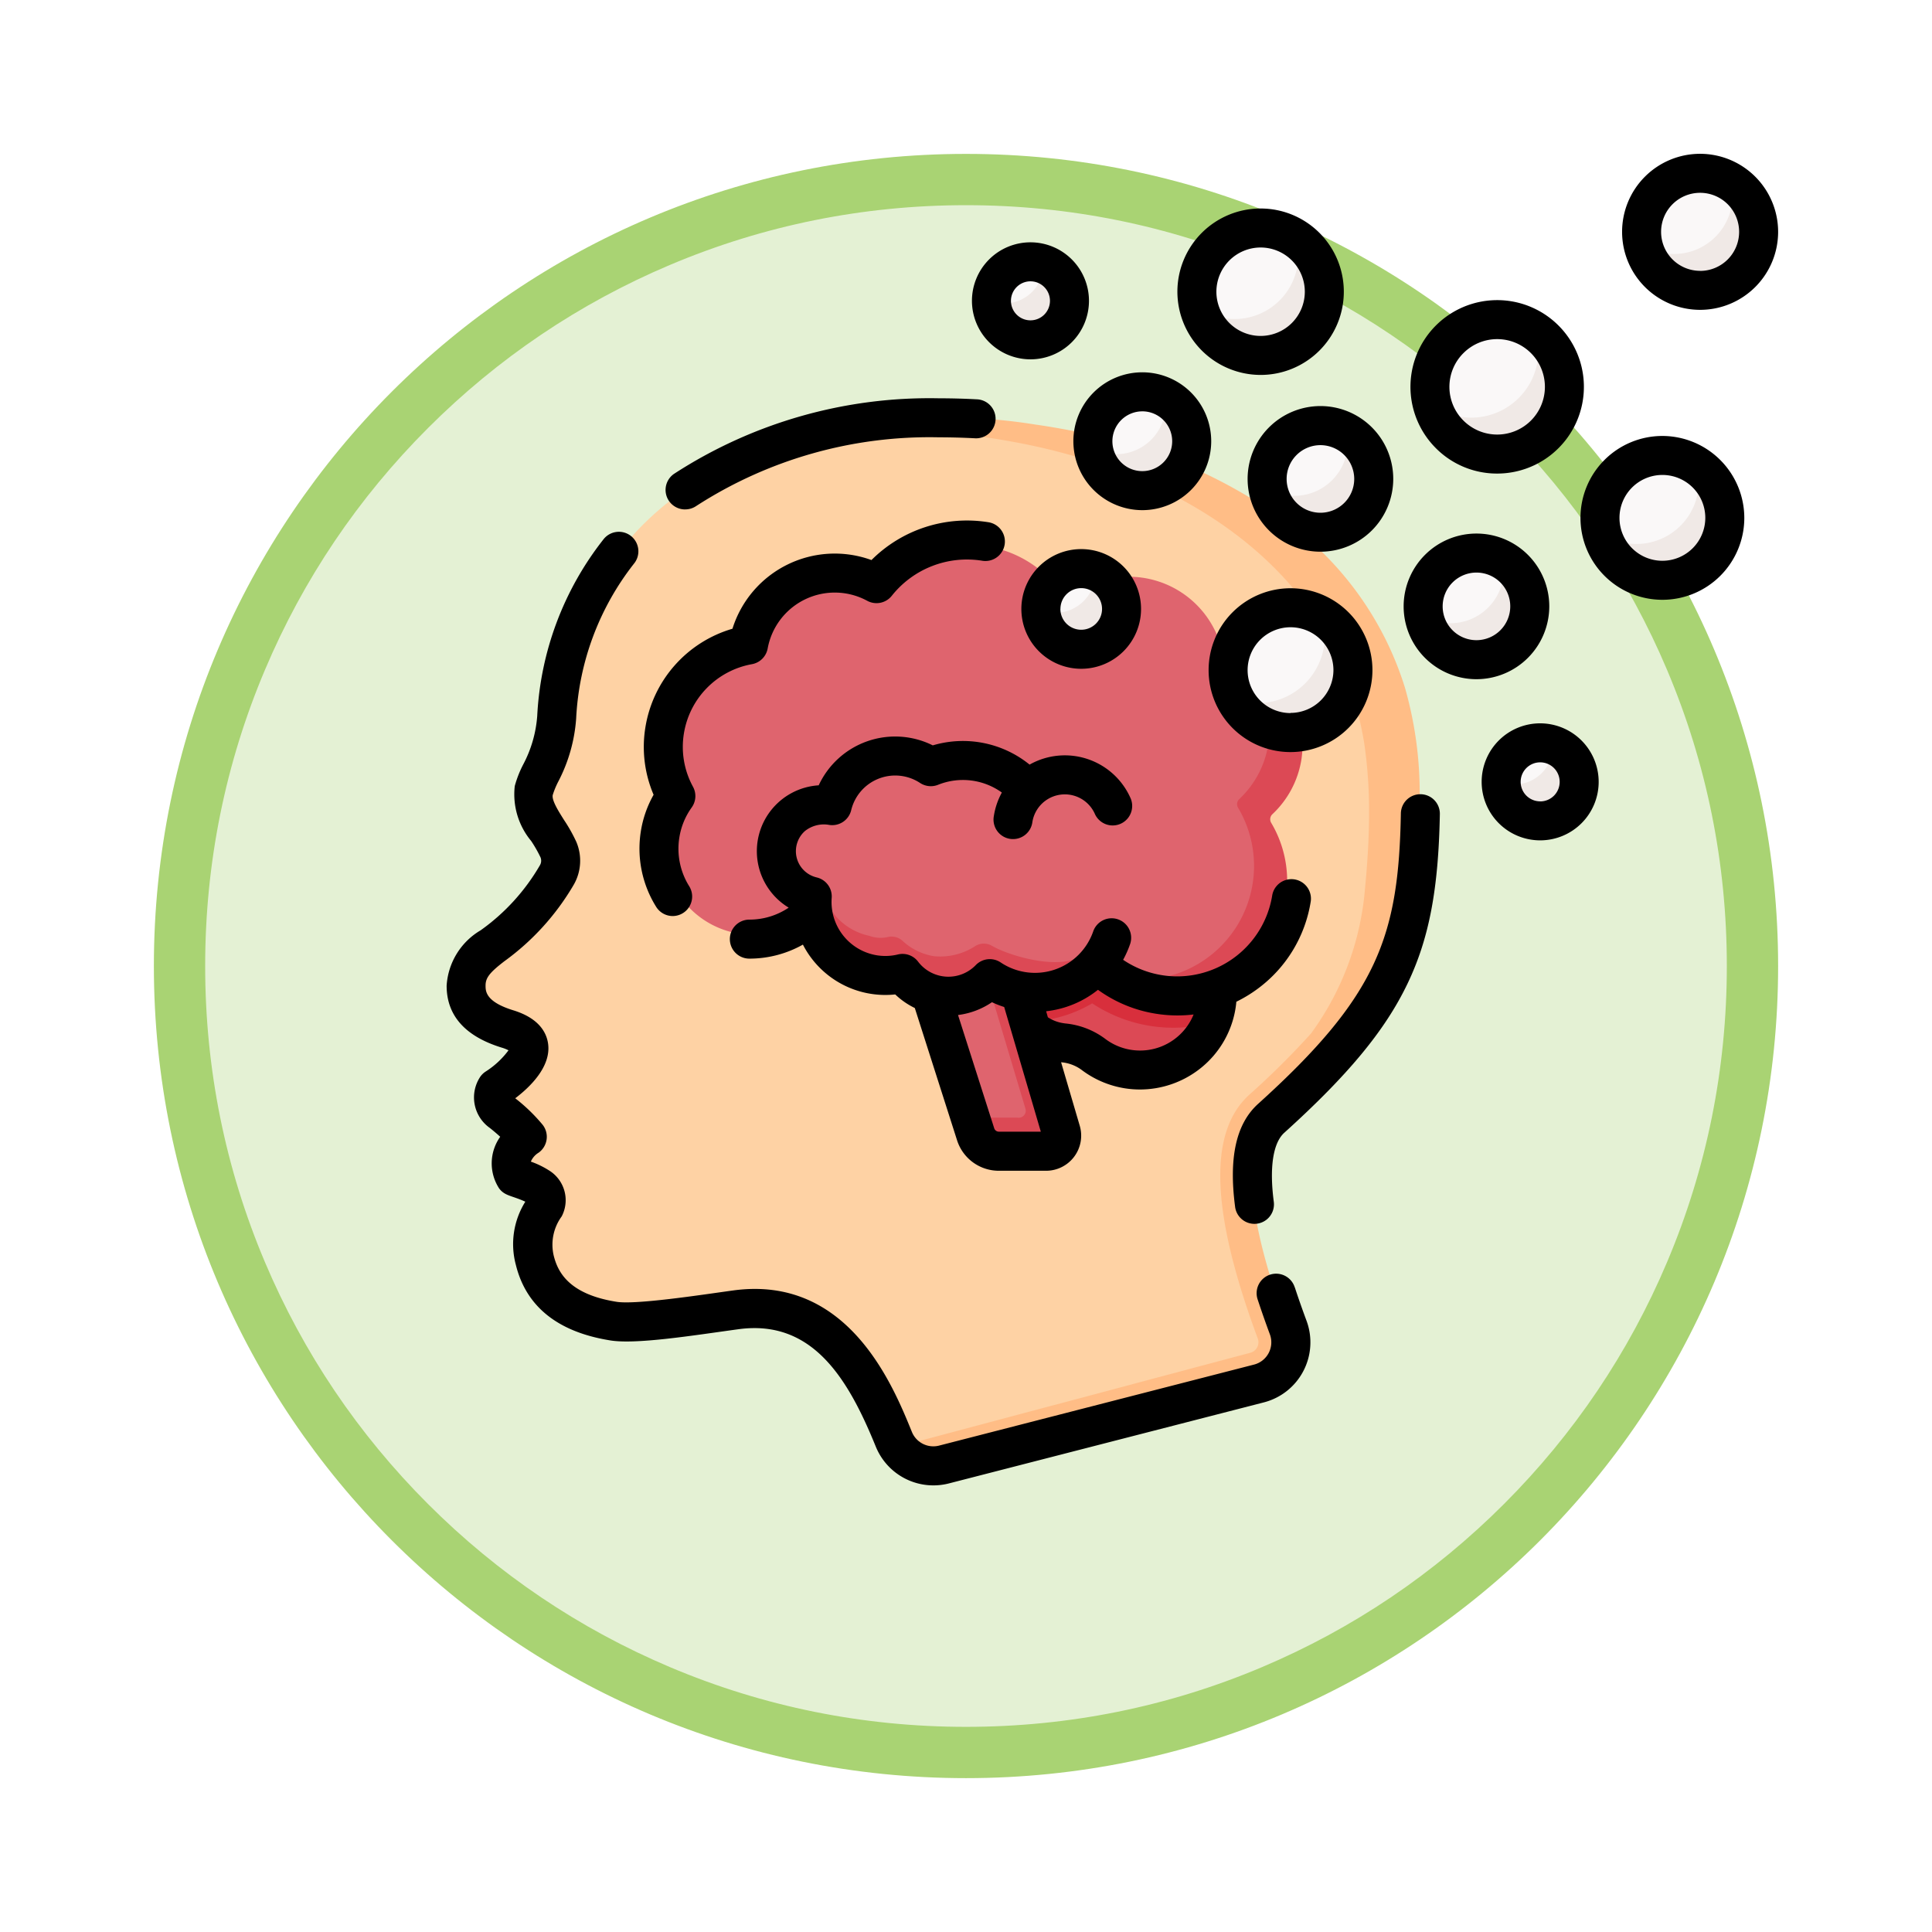 <svg xmlns="http://www.w3.org/2000/svg" xmlns:xlink="http://www.w3.org/1999/xlink" width="113" height="113" viewBox="0 0 113 113">
  <defs>
    <filter id="Trazado_982547" x="0" y="0" width="113" height="113" filterUnits="userSpaceOnUse">
      <feOffset dy="3" input="SourceAlpha"/>
      <feGaussianBlur stdDeviation="3" result="blur"/>
      <feFlood flood-opacity="0.161"/>
      <feComposite operator="in" in2="blur"/>
      <feComposite in="SourceGraphic"/>
    </filter>
  </defs>
  <g id="Grupo_1220363" data-name="Grupo 1220363" transform="translate(-742.046 -1440.695)">
    <g id="Grupo_1212633" data-name="Grupo 1212633" transform="translate(0 -6098.948)">
      <g id="Grupo_1209993" data-name="Grupo 1209993" transform="translate(0 10.835)">
        <g id="Grupo_1208706" data-name="Grupo 1208706" transform="translate(-1.454 3213.429)">
          <g id="Grupo_1148634" data-name="Grupo 1148634" transform="translate(488.454 600.047)">
            <g id="Grupo_1148525" data-name="Grupo 1148525" transform="translate(264.046 3721.333)">
              <g transform="matrix(1, 0, 0, 1, -9, -6)" filter="url(#Trazado_982547)">
                <g id="Trazado_982547-2" data-name="Trazado 982547" transform="translate(9 6)" fill="#e4f1d4">
                  <path d="M 47.5 93.5 C 41.289 93.5 35.265 92.284 29.595 89.886 C 24.118 87.569 19.198 84.252 14.973 80.027 C 10.748 75.802 7.431 70.882 5.114 65.405 C 2.716 59.735 1.5 53.711 1.5 47.5 C 1.5 41.289 2.716 35.265 5.114 29.595 C 7.431 24.118 10.748 19.198 14.973 14.973 C 19.198 10.748 24.118 7.431 29.595 5.114 C 35.265 2.716 41.289 1.5 47.5 1.5 C 53.711 1.5 59.735 2.716 65.405 5.114 C 70.882 7.431 75.802 10.748 80.027 14.973 C 84.252 19.198 87.569 24.118 89.886 29.595 C 92.284 35.265 93.5 41.289 93.5 47.5 C 93.5 53.711 92.284 59.735 89.886 65.405 C 87.569 70.882 84.252 75.802 80.027 80.027 C 75.802 84.252 70.882 87.569 65.405 89.886 C 59.735 92.284 53.711 93.5 47.5 93.5 Z" stroke="none"/>
                  <path d="M 47.5 3 C 41.491 3 35.664 4.176 30.18 6.496 C 24.881 8.737 20.122 11.946 16.034 16.034 C 11.946 20.122 8.737 24.881 6.496 30.18 C 4.176 35.664 3 41.491 3 47.5 C 3 53.509 4.176 59.336 6.496 64.82 C 8.737 70.119 11.946 74.878 16.034 78.966 C 20.122 83.054 24.881 86.263 30.18 88.504 C 35.664 90.824 41.491 92 47.5 92 C 53.509 92 59.336 90.824 64.82 88.504 C 70.119 86.263 74.878 83.054 78.966 78.966 C 83.054 74.878 86.263 70.119 88.504 64.82 C 90.824 59.336 92 53.509 92 47.5 C 92 41.491 90.824 35.664 88.504 30.18 C 86.263 24.881 83.054 20.122 78.966 16.034 C 74.878 11.946 70.119 8.737 64.82 6.496 C 59.336 4.176 53.509 3 47.5 3 M 47.5 0 C 73.734 0 95 21.266 95 47.5 C 95 73.734 73.734 95 47.5 95 C 21.266 95 0 73.734 0 47.5 C 0 21.266 21.266 0 47.5 0 Z" stroke="none" fill="#a9d373"/>
                </g>
              </g>
            </g>
          </g>
        </g>
      </g>
    </g>
    <g id="amnesia" transform="translate(768.169 1449.691)">
      <g id="Grupo_1220361" data-name="Grupo 1220361" transform="translate(1.183 1.145)">
        <g id="Grupo_1220357" data-name="Grupo 1220357" transform="translate(0 14.298)">
          <path id="Trazado_1169103" data-name="Trazado 1169103" d="M62.811,121.367c-1.579-10.152-9.728-15.078-18.923-17,0,0,.231.553-.017-.041-.663-.14-1.521-.381-2.4-.5-4.3-.59-9.248-1.137-13.753.075q-1.083.291-2.162.683l.011,0a22.83,22.83,0,0,0-3.366,1.539,17.184,17.184,0,0,0-9.13,14.311c-.147,2.256-1.12,3.346-1.339,4.289-.267,1.146.952,2.323,1.438,3.455a1.668,1.668,0,0,1-.082,1.471A13.378,13.378,0,0,1,9.324,133.8c-.877.675-1.546,1.279-1.544,2.33,0,1.226.77,2.027,2.418,2.534,3.156.971-.66,3.445-.66,3.445a1.051,1.051,0,0,0,.335,1.45,10.884,10.884,0,0,1,1.31,1.213.247.247,0,0,1-.028.355,1.773,1.773,0,0,0-.741,1.47.975.975,0,0,0,.668.867,4.1,4.1,0,0,1,1,.481.908.908,0,0,1,.29,1.124,3.758,3.758,0,0,0-.58,3.118c.58,2.357,2.557,3.228,4.541,3.553,1.392.228,4.273-.255,7.206-.653,5.178-.7,7.558,3.573,9.084,7.252h0a2.266,2.266,0,0,0,.37.755c.582.794,2.31.9,3.329.6l17.046-4.534a2.487,2.487,0,0,0,1.708-3.276c-1.479-3.984-3.068-9.548-1.12-11.8.093-.1.018-.024.217-.223,5.764-5.217,7.964-8.7,8.6-14.051h0a34.331,34.331,0,0,0,.042-8.439Z" transform="translate(-7.78 -102.914)" fill="#fed2a4"/>
          <path id="Trazado_1169104" data-name="Trazado 1169104" d="M163.117,139.8a24.005,24.005,0,0,0,3.677-4.765c1.883-3.214,2.258-7.242,2.285-11.183a22.425,22.425,0,0,0-.851-6.538,18.973,18.973,0,0,0-6.9-9.7h0a30.392,30.392,0,0,0-12.122-5.262,0,0,0,0,1,0,0c-.662-.141-1.69-.328-2.566-.451a32.843,32.843,0,0,0-14.356.866,35.111,35.111,0,0,1,11.4-.126c.877.123,1.9.311,2.566.451a0,0,0,0,0,0,0c9.194,1.925,18.016,7.374,19.6,17.527a27.308,27.308,0,0,1,.271,3.975c0,1.618-.115,3.187-.254,4.624a16.639,16.639,0,0,1-3.14,8.292,46.8,46.8,0,0,1-3.613,3.584,5.2,5.2,0,0,0-.373.382c-2.016,2.327-1.732,6.863.868,13.869a.635.635,0,0,1-.032.522.626.626,0,0,1-.4.318l-20.61,5.492a2.711,2.711,0,0,0,2.1,1.122,2.072,2.072,0,0,0,.585-.083l18.385-4.74a2.487,2.487,0,0,0,1.708-3.276c-1.479-3.984-3.154-9.763-1.206-12.012l.038-.043C160.729,142.067,160.671,142.283,163.117,139.8Z" transform="translate(-113.352 -101.503)" fill="#ffbd86"/>
        </g>
        <g id="Grupo_1220359" data-name="Grupo 1220359" transform="translate(11.546 21.716)">
          <path id="Trazado_1169105" data-name="Trazado 1169105" d="M224.312,292.948a4.427,4.427,0,0,0-3.417.838,3.349,3.349,0,1,0-.857,6.35.15.15,0,0,1,.14.052,4.44,4.44,0,0,0,7.4-.931c.177-.368-.4-.887-.332-1.311C227.65,295.528,226.73,293.357,224.312,292.948Z" transform="translate(-196 -271.195)" fill="#dc4955"/>
          <path id="Trazado_1169106" data-name="Trazado 1169106" d="M227.95,298.063a4.39,4.39,0,0,1-.379,1.191,8.6,8.6,0,0,1-6.545-1.235,7.573,7.573,0,0,1-4.013,1.058,3.349,3.349,0,0,1,3.039-5.552,3.386,3.386,0,0,1,.841.259,4.439,4.439,0,0,1,7.056,4.279Z" transform="translate(-195.998 -271.192)" fill="#d82f3c"/>
          <path id="Trazado_1169107" data-name="Trazado 1169107" d="M186.44,314.519l-2.279.058a1.185,1.185,0,0,1-1.14-.855l-.678-.806-3.422-8.978,5.027-1.371,3.418,10.9A.824.824,0,0,1,186.44,314.519Z" transform="translate(-164.437 -279.403)" fill="#df646e"/>
          <path id="Trazado_1169108" data-name="Trazado 1169108" d="M205.817,314.356l-2.665.012a1.846,1.846,0,0,1-1.41-1.142l-.325-.82,2.756,0a.412.412,0,0,0,.464-.523l-2.841-9.495,1.56-.425,3.388,11.343A.825.825,0,0,1,205.817,314.356Z" transform="translate(-183.511 -278.894)" fill="#dc4955"/>
          <path id="Trazado_1169109" data-name="Trazado 1169109" d="M118.9,166.6a.412.412,0,0,1,.075-.511A5.36,5.36,0,0,0,120.6,163a5.536,5.536,0,0,0-3.826-6.478q-.112-.028-.227-.051a.4.4,0,0,1-.3-.28,5.607,5.607,0,0,0-8.711-2.944.411.411,0,0,1-.581-.1,6.623,6.623,0,0,0-10.458-.571.273.273,0,0,1-.327.071A5.042,5.042,0,0,0,89,156.009a.278.278,0,0,1-.217.211,5.945,5.945,0,0,0-4.158,8.466.276.276,0,0,1-.02.281,5.192,5.192,0,0,0,6.99,7.365c.2-.12.449-.521.628-.666a.272.272,0,0,1,.435.146,4.2,4.2,0,0,0,4.791,3.134.4.4,0,0,1,.376.135,3.284,3.284,0,0,0,1.99,1.046,3.13,3.13,0,0,0,2.612-.7.413.413,0,0,1,.479-.042,4.93,4.93,0,0,0,1.625.683,4.5,4.5,0,0,0,4.275-1.363,6.65,6.65,0,0,0,.956.779,6.158,6.158,0,0,0,2.769.671,6.372,6.372,0,0,0,7.16-4.854,6.289,6.289,0,0,0-.792-4.708Z" transform="translate(-83.692 -150.277)" fill="#df646e"/>
          <g id="Grupo_1220358" data-name="Grupo 1220358" transform="translate(8.897 6.227)">
            <path id="Trazado_1169110" data-name="Trazado 1169110" d="M265.253,206.208a6.664,6.664,0,0,1-10.182,3.993,6.563,6.563,0,0,0,.854.176,6.661,6.661,0,0,0,6.64-10,.407.407,0,0,1,.073-.508,5.587,5.587,0,0,0,1.686-3.149,5.664,5.664,0,0,0-2.293-5.505,5.652,5.652,0,0,1,4.231,6.389,5.586,5.586,0,0,1-1.686,3.149.407.407,0,0,0-.073.508,6.636,6.636,0,0,1,.75,4.944Z" transform="translate(-237.901 -191.218)" fill="#dc4955"/>
            <path id="Trazado_1169111" data-name="Trazado 1169111" d="M142.187,284.042a4.215,4.215,0,0,0,4.8,3.121.4.4,0,0,1,.375.136,3.309,3.309,0,0,0,4.648.378.413.413,0,0,1,.477-.042,4.638,4.638,0,0,0,1.6.588,4.7,4.7,0,0,0,3.937-1.169,4.372,4.372,0,0,0,.46-.484,7.673,7.673,0,0,0,1.236-1.554l-.56-.46c-.267.493-.869.953-1.361,1.62-1.108,1.03-4.212.181-5.351-.477a.941.941,0,0,0-.958.012,3.746,3.746,0,0,1-2.416.6,3.513,3.513,0,0,1-1.815-.869.957.957,0,0,0-.9-.253,1.892,1.892,0,0,1-1.08-.072,3.6,3.6,0,0,1-2.776-2.788Z" transform="translate(-142.187 -268.467)" fill="#dc4955"/>
          </g>
        </g>
        <g id="Grupo_1220360" data-name="Grupo 1220360" transform="translate(30.682)">
          <path id="Trazado_1169112" data-name="Trazado 1169112" d="M253.806,94.379c0-1.113-.156-2.065-1.078-2.548a2.891,2.891,0,0,0-4.228,2.562,2.91,2.91,0,0,0,.032.432,2.615,2.615,0,0,0,2.874,2.091A2.225,2.225,0,0,0,253.806,94.379Z" transform="translate(-242.568 -78.727)" fill="#faf8f8"/>
          <circle id="Elipse_14350" data-name="Elipse 14350" cx="3.943" cy="3.943" r="3.943" transform="translate(13.257 25.401)" fill="#faf8f8"/>
          <path id="Trazado_1169113" data-name="Trazado 1169113" d="M450.317,119.541c0-1.272-.167-2.279-1.153-2.932a3.653,3.653,0,0,0-5.549,3.96c.406,1.574,2.147,2.351,3.847,2.351C449.479,122.92,450.317,121.557,450.317,119.541Z" transform="translate(-407.908 -99.501)" fill="#faf8f8"/>
          <path id="Trazado_1169114" data-name="Trazado 1169114" d="M321.411,107.628a2.877,2.877,0,0,0-1.25-2.717,3.12,3.12,0,0,0-4.607,3.29c.272,1.445,1.769,2.068,3.292,2.068A2.311,2.311,0,0,0,321.411,107.628Z" transform="translate(-299.377 -89.749)" fill="#faf8f8"/>
          <path id="Trazado_1169115" data-name="Trazado 1169115" d="M381.282,156.541c0-1.161-.18-2.092-1.12-2.629a3.12,3.12,0,0,0-4.607,3.29c.272,1.445,1.951,1.93,3.475,1.93C380.751,159.132,381.282,158.263,381.282,156.541Z" transform="translate(-350.251 -131.297)" fill="#faf8f8"/>
          <path id="Trazado_1169116" data-name="Trazado 1169116" d="M295.683,32.12a3.312,3.312,0,0,0-1.373-2.98,3.729,3.729,0,0,0-5.684,4.054,3.64,3.64,0,0,0,3.756,2.421A3.193,3.193,0,0,0,295.683,32.12Z" transform="translate(-276.484 -25.31)" fill="#faf8f8"/>
          <path id="Trazado_1169117" data-name="Trazado 1169117" d="M466.155,10.962a3.33,3.33,0,0,0-1.319-2.873,3.424,3.424,0,0,0-5.248,3.611,3.483,3.483,0,0,0,3.577,2.37A2.82,2.82,0,0,0,466.155,10.962Z" transform="translate(-421.474 -7.504)" fill="#faf8f8"/>
          <path id="Trazado_1169118" data-name="Trazado 1169118" d="M409.749,228.851a2.127,2.127,0,0,0-1.2-2.215,2.283,2.283,0,0,0-3.049,2.149,2.32,2.32,0,0,0,2.513,2.066C409.274,230.852,409.749,230.111,409.749,228.851Z" transform="translate(-375.689 -193.193)" fill="#faf8f8"/>
          <path id="Trazado_1169119" data-name="Trazado 1169119" d="M213.838,43.739a2.039,2.039,0,0,0-1.3-2.1,2.283,2.283,0,0,0-3.042,2.152c0,.007,0,.014,0,.021a2.209,2.209,0,0,0,2.448,1.977A1.785,1.785,0,0,0,213.838,43.739Z" transform="translate(-209.5 -36.332)" fill="#faf8f8"/>
          <path id="Trazado_1169120" data-name="Trazado 1169120" d="M384.729,65.027c-.164-.164-.231-.45-.414-.579a3.932,3.932,0,0,0-6.036,4.309c.178.619.845,1.1,1.332,1.589,1.535,1.535,3.539,1.325,5.074-.21A3.41,3.41,0,0,0,384.729,65.027Z" transform="translate(-352.477 -55.183)" fill="#faf8f8"/>
          <path id="Trazado_1169121" data-name="Trazado 1169121" d="M232.971,161.938a2.269,2.269,0,0,0-1.278-2.282,2.359,2.359,0,0,0-3.193,2.205c0,.025,0,.051,0,.076a2.291,2.291,0,0,0,2.508,2.021A1.781,1.781,0,0,0,232.971,161.938Z" transform="translate(-225.61 -136.384)" fill="#faf8f8"/>
        </g>
        <path id="Trazado_1169122" data-name="Trazado 1169122" d="M254.458,96.225a2.89,2.89,0,0,1-5.748.432,2.892,2.892,0,0,0,4.195-2.993A2.887,2.887,0,0,1,254.458,96.225Z" transform="translate(-212.064 -80.559)" fill="#f0e9e6"/>
        <path id="Trazado_1169123" data-name="Trazado 1169123" d="M305.25,182.1a3.942,3.942,0,0,1-7.759.987,3.94,3.94,0,0,0,6.116-3.287,3.833,3.833,0,0,0-.127-.987,3.931,3.931,0,0,1,1.769,3.287Z" transform="translate(-253.425 -152.756)" fill="#f0e9e6"/>
        <path id="Trazado_1169124" data-name="Trazado 1169124" d="M451.454,123.038a3.65,3.65,0,0,1-7.184.914,3.648,3.648,0,0,0,5.663-3.044,3.552,3.552,0,0,0-.117-.914A3.64,3.64,0,0,1,451.454,123.038Z" transform="translate(-377.878 -102.884)" fill="#f0e9e6"/>
        <path id="Trazado_1169125" data-name="Trazado 1169125" d="M322.042,109.9a3.118,3.118,0,0,1-6.181.58,3.117,3.117,0,0,0,4.66-2.709,3.034,3.034,0,0,0-.055-.58A3.113,3.113,0,0,1,322.042,109.9Z" transform="translate(-269 -92.031)" fill="#f0e9e6"/>
        <path id="Trazado_1169126" data-name="Trazado 1169126" d="M382.041,158.9a3.118,3.118,0,0,1-6.181.58,3.117,3.117,0,0,0,4.66-2.709,3.034,3.034,0,0,0-.055-.58A3.113,3.113,0,0,1,382.041,158.9Z" transform="translate(-319.874 -133.578)" fill="#f0e9e6"/>
        <path id="Trazado_1169127" data-name="Trazado 1169127" d="M296.657,35.758a3.727,3.727,0,0,1-7.327.964,3.728,3.728,0,0,0,5.68-4.058A3.727,3.727,0,0,1,296.657,35.758Z" transform="translate(-246.505 -28.837)" fill="#f0e9e6"/>
        <path id="Trazado_1169128" data-name="Trazado 1169128" d="M466.836,13.826a3.422,3.422,0,0,1-6.757.773,3.423,3.423,0,0,0,5.147-3.675A3.415,3.415,0,0,1,466.836,13.826Z" transform="translate(-391.284 -10.404)" fill="#f0e9e6"/>
        <path id="Trazado_1169129" data-name="Trazado 1169129" d="M410.063,229.515a2.282,2.282,0,0,1-4.563.021,2.258,2.258,0,0,0,.761.131,2.282,2.282,0,0,0,2.281-2.282v-.021A2.281,2.281,0,0,1,410.063,229.515Z" transform="translate(-345.005 -193.923)" fill="#f0e9e6"/>
        <path id="Trazado_1169130" data-name="Trazado 1169130" d="M214.063,44.515a2.282,2.282,0,0,1-4.563.021,2.257,2.257,0,0,0,.76.131,2.282,2.282,0,0,0,2.282-2.282v-.021A2.281,2.281,0,0,1,214.063,44.515Z" transform="translate(-178.818 -37.062)" fill="#f0e9e6"/>
        <path id="Trazado_1169131" data-name="Trazado 1169131" d="M385.7,74.423a3.931,3.931,0,0,1-6.557-1.691,3.931,3.931,0,0,0,6.034-4.308,3.823,3.823,0,0,1,.523.438A3.934,3.934,0,0,1,385.7,74.423Z" transform="translate(-322.655 -59.158)" fill="#f0e9e6"/>
        <path id="Trazado_1169132" data-name="Trazado 1169132" d="M233.224,162.709a2.357,2.357,0,0,1-4.714.076,2.359,2.359,0,0,0,3.193-2.206c0-.026,0-.05,0-.076A2.359,2.359,0,0,1,233.224,162.709Z" transform="translate(-194.936 -137.232)" fill="#f0e9e6"/>
      </g>
      <g id="Grupo_1220362" data-name="Grupo 1220362" transform="translate(0 0.004)">
        <path id="Trazado_1169133" data-name="Trazado 1169133" d="M313.313,246.234a1.141,1.141,0,0,0-1.161,1.12c-.132,7.208-1.357,10.673-8.347,16.987-1.29,1.165-1.73,3.142-1.346,6.045a1.141,1.141,0,0,0,2.262-.3c-.266-2.015-.049-3.455.613-4.053,3.75-3.387,5.907-6,7.211-8.73,1.26-2.638,1.806-5.508,1.887-9.908A1.141,1.141,0,0,0,313.313,246.234Z" transform="translate(-256.34 -208.781)"/>
        <path id="Trazado_1169134" data-name="Trazado 1169134" d="M49.607,189.663a1.141,1.141,0,1,0-2.168.711c.213.648.452,1.33.71,2.026a1.345,1.345,0,0,1-.926,1.774L28.8,198.913a1.353,1.353,0,0,1-1.587-.8c-1.118-2.748-3.736-9.186-10.444-8.277-1.87.258-5.813.865-6.882.657-2.764-.452-3.393-1.757-3.626-2.7a2.8,2.8,0,0,1,.469-2.287,2.045,2.045,0,0,0-.637-2.62,5.139,5.139,0,0,0-1.167-.584,1.126,1.126,0,0,1,.458-.525,1.141,1.141,0,0,0,.238-1.621,10.169,10.169,0,0,0-1.61-1.558c.83-.629,2.111-1.836,1.922-3.193-.088-.633-.513-1.486-2.04-1.954-1.614-.5-1.616-1.114-1.617-1.446,0-.452.236-.758,1.1-1.423a14.611,14.611,0,0,0,4.072-4.5,2.817,2.817,0,0,0,.136-2.482,9.294,9.294,0,0,0-.714-1.272c-.328-.519-.736-1.164-.664-1.473a4.849,4.849,0,0,1,.33-.795,9.384,9.384,0,0,0,1.039-3.68,15.929,15.929,0,0,1,3.376-9.045,1.141,1.141,0,1,0-1.788-1.417,18.168,18.168,0,0,0-3.865,10.313,7.189,7.189,0,0,1-.824,2.851,6.306,6.306,0,0,0-.49,1.254,4.269,4.269,0,0,0,.958,3.211,7.551,7.551,0,0,1,.546.955.523.523,0,0,1-.029.46,12.122,12.122,0,0,1-3.474,3.813A4.044,4.044,0,0,0,0,172.015c0,1.747,1.09,2.966,3.229,3.622a2.177,2.177,0,0,1,.39.155,5.009,5.009,0,0,1-1.336,1.242,1.141,1.141,0,0,0-.317.306,2.183,2.183,0,0,0,.562,2.994c.235.187.436.361.606.515a2.684,2.684,0,0,0-.067,3.015c.333.452.735.416,1.535.782a4.676,4.676,0,0,0-.552,3.7c.6,2.428,2.44,3.91,5.473,4.406,1.5.267,4.917-.287,7.556-.648,4.355-.589,6.431,2.956,8.025,6.876a3.637,3.637,0,0,0,4.269,2.145l18.42-4.739a3.627,3.627,0,0,0,2.5-4.778c-.248-.668-.478-1.322-.681-1.942Z" transform="translate(0 -123.361)"/>
        <path id="Trazado_1169135" data-name="Trazado 1169135" d="M85.365,100.5a1.135,1.135,0,0,0,.648-.2,25.143,25.143,0,0,1,14.2-4.016c.685,0,1.383.019,2.075.055a1.141,1.141,0,1,0,.121-2.278c-.731-.039-1.47-.059-2.2-.059a27.433,27.433,0,0,0-15.5,4.421,1.141,1.141,0,0,0,.65,2.079Z" transform="translate(-71.412 -79.706)"/>
        <path id="Trazado_1169136" data-name="Trazado 1169136" d="M132.01,244.587a5.606,5.606,0,0,0,.878.069,5.686,5.686,0,0,0,3.474-1.185,5.613,5.613,0,0,0,2.167-3.942s0,0,0-.006a8,8,0,0,0,1.188-.714,7.865,7.865,0,0,0,3.166-5.167,1.141,1.141,0,0,0-2.253-.357,5.633,5.633,0,0,1-8.723,3.786,5.923,5.923,0,0,0,.407-.916,1.141,1.141,0,0,0-2.157-.745,3.606,3.606,0,0,1-5.412,1.815,1.141,1.141,0,0,0-1.454.153,2.226,2.226,0,0,1-3.377-.2,1.141,1.141,0,0,0-1.178-.42,3.127,3.127,0,0,1-1.231.049,3.159,3.159,0,0,1-2.644-3.355,1.141,1.141,0,0,0-.878-1.2,1.577,1.577,0,0,1-.694-2.706,1.769,1.769,0,0,1,1.376-.374,1.141,1.141,0,0,0,1.337-.852,2.648,2.648,0,0,1,4.03-1.592,1.141,1.141,0,0,0,1.053.106,3.9,3.9,0,0,1,3.729.453,4.206,4.206,0,0,0-.468,1.372,1.141,1.141,0,1,0,2.253.357,1.922,1.922,0,0,1,3.663-.461,1.141,1.141,0,0,0,2.093-.907,4.2,4.2,0,0,0-5.919-1.994,6.191,6.191,0,0,0-5.662-1.125,4.931,4.931,0,0,0-6.672,2.336,3.86,3.86,0,0,0-1.756,7.155,4.1,4.1,0,0,1-2.3.7h0a1.141,1.141,0,0,0,0,2.282h0a6.371,6.371,0,0,0,3.132-.82,5.418,5.418,0,0,0,5.4,2.914,4.472,4.472,0,0,0,1.145.795l2.47,7.731a2.561,2.561,0,0,0,2.447,1.787H127.4a2.053,2.053,0,0,0,1.97-2.632l-1.091-3.714a2.345,2.345,0,0,1,1.177.43A5.663,5.663,0,0,0,132.01,244.587Zm-7.369,2.536a.287.287,0,0,1-.274-.2l-2.116-6.623a4.523,4.523,0,0,0,1.984-.749,5.782,5.782,0,0,0,.715.28l2.143,7.292h-2.452Zm3.748-6.35a2.266,2.266,0,0,1-.884-.341l-.1-.352a5.879,5.879,0,0,0,3.031-1.255,7.875,7.875,0,0,0,3.393,1.4,8.01,8.01,0,0,0,1.255.1,7.893,7.893,0,0,0,.945-.057,3.378,3.378,0,0,1-5.183,1.415,4.618,4.618,0,0,0-2.337-.891Z" transform="translate(-92.34 -189.933)"/>
        <path id="Trazado_1169137" data-name="Trazado 1169137" d="M76.094,164.116a1.141,1.141,0,0,0,.966-1.745,4.139,4.139,0,0,1-.577-2.841,4.1,4.1,0,0,1,.724-1.765,1.141,1.141,0,0,0,.076-1.21,4.86,4.86,0,0,1-.534-3.107,4.912,4.912,0,0,1,3.98-4.063,1.141,1.141,0,0,0,.921-.918,3.989,3.989,0,0,1,5.823-2.789,1.141,1.141,0,0,0,1.437-.294,5.612,5.612,0,0,1,5.264-2.053,1.141,1.141,0,1,0,.357-2.253,7.9,7.9,0,0,0-6.81,2.217,6.271,6.271,0,0,0-8.131,4.017,7.2,7.2,0,0,0-5.094,5.779,7.115,7.115,0,0,0,.482,3.932,6.356,6.356,0,0,0-.748,2.15,6.422,6.422,0,0,0,.9,4.407,1.14,1.14,0,0,0,.968.536Z" transform="translate(-62.873 -119.538)"/>
        <path id="Trazado_1169138" data-name="Trazado 1169138" d="M245.031,92.065A4.031,4.031,0,1,0,241,88.035,4.035,4.035,0,0,0,245.031,92.065Zm0-5.78a1.749,1.749,0,1,1-1.749,1.749A1.751,1.751,0,0,1,245.031,86.286Z" transform="translate(-204.343 -71.227)"/>
        <path id="Trazado_1169139" data-name="Trazado 1169139" d="M302.583,171.8a4.791,4.791,0,1,0-4.791,4.791A4.8,4.8,0,0,0,302.583,171.8Zm-4.791,2.51a2.51,2.51,0,1,1,2.51-2.51A2.513,2.513,0,0,1,297.791,174.3Z" transform="translate(-248.434 -141.603)"/>
        <path id="Trazado_1169140" data-name="Trazado 1169140" d="M440.791,108.5a4.791,4.791,0,1,0,4.791,4.791A4.8,4.8,0,0,0,440.791,108.5Zm0,7.3a2.51,2.51,0,1,1,2.51-2.51A2.513,2.513,0,0,1,440.791,115.8Z" transform="translate(-369.683 -92.001)"/>
        <path id="Trazado_1169141" data-name="Trazado 1169141" d="M308,101.263A4.259,4.259,0,1,0,312.259,97,4.264,4.264,0,0,0,308,101.263Zm6.236,0a1.977,1.977,0,1,1-1.977-1.977A1.98,1.98,0,0,1,314.236,101.263Z" transform="translate(-261.152 -82.25)"/>
        <path id="Trazado_1169142" data-name="Trazado 1169142" d="M376.518,150.263a4.259,4.259,0,1,0-4.259,4.259A4.264,4.264,0,0,0,376.518,150.263Zm-4.259,1.977a1.977,1.977,0,1,1,1.977-1.977A1.98,1.98,0,0,1,372.259,152.24Z" transform="translate(-312.026 -123.797)"/>
        <path id="Trazado_1169143" data-name="Trazado 1169143" d="M285.867,30.739A4.867,4.867,0,1,0,281,25.871,4.873,4.873,0,0,0,285.867,30.739Zm0-7.453a2.586,2.586,0,1,1-2.586,2.586A2.589,2.589,0,0,1,285.867,23.286Z" transform="translate(-238.259 -17.81)"/>
        <path id="Trazado_1169144" data-name="Trazado 1169144" d="M456.563,0a4.563,4.563,0,1,0,4.563,4.563A4.568,4.568,0,0,0,456.563,0Zm0,6.845a2.282,2.282,0,1,1,2.282-2.282A2.284,2.284,0,0,1,456.563,6.849Z" transform="translate(-383.249 -0.004)"/>
        <path id="Trazado_1169145" data-name="Trazado 1169145" d="M401.422,219a3.422,3.422,0,1,0,3.422,3.422A3.426,3.426,0,0,0,401.422,219Zm0,4.563a1.141,1.141,0,1,1,1.141-1.141A1.142,1.142,0,0,1,401.422,223.567Z" transform="translate(-337.463 -185.693)"/>
        <path id="Trazado_1169146" data-name="Trazado 1169146" d="M205.422,40.849A3.422,3.422,0,1,0,202,37.426,3.426,3.426,0,0,0,205.422,40.849Zm0-4.563a1.141,1.141,0,1,1-1.141,1.141A1.142,1.142,0,0,1,205.422,36.286Z" transform="translate(-171.275 -28.832)"/>
        <path id="Trazado_1169147" data-name="Trazado 1169147" d="M375.711,66.394a5.072,5.072,0,1,0-3.587-1.486A5.039,5.039,0,0,0,375.711,66.394Zm-1.973-7.046a2.791,2.791,0,1,1,0,3.947A2.782,2.782,0,0,1,373.738,59.348Z" transform="translate(-314.266 -47.696)"/>
        <path id="Trazado_1169148" data-name="Trazado 1169148" d="M228,155.5a3.5,3.5,0,1,0-3.5,3.5A3.5,3.5,0,0,0,228,155.5Zm-4.715,0a1.217,1.217,0,1,1,1.217,1.217A1.218,1.218,0,0,1,223.282,155.5Z" transform="translate(-187.385 -128.884)"/>
      </g>
    </g>
  </g>
</svg>
